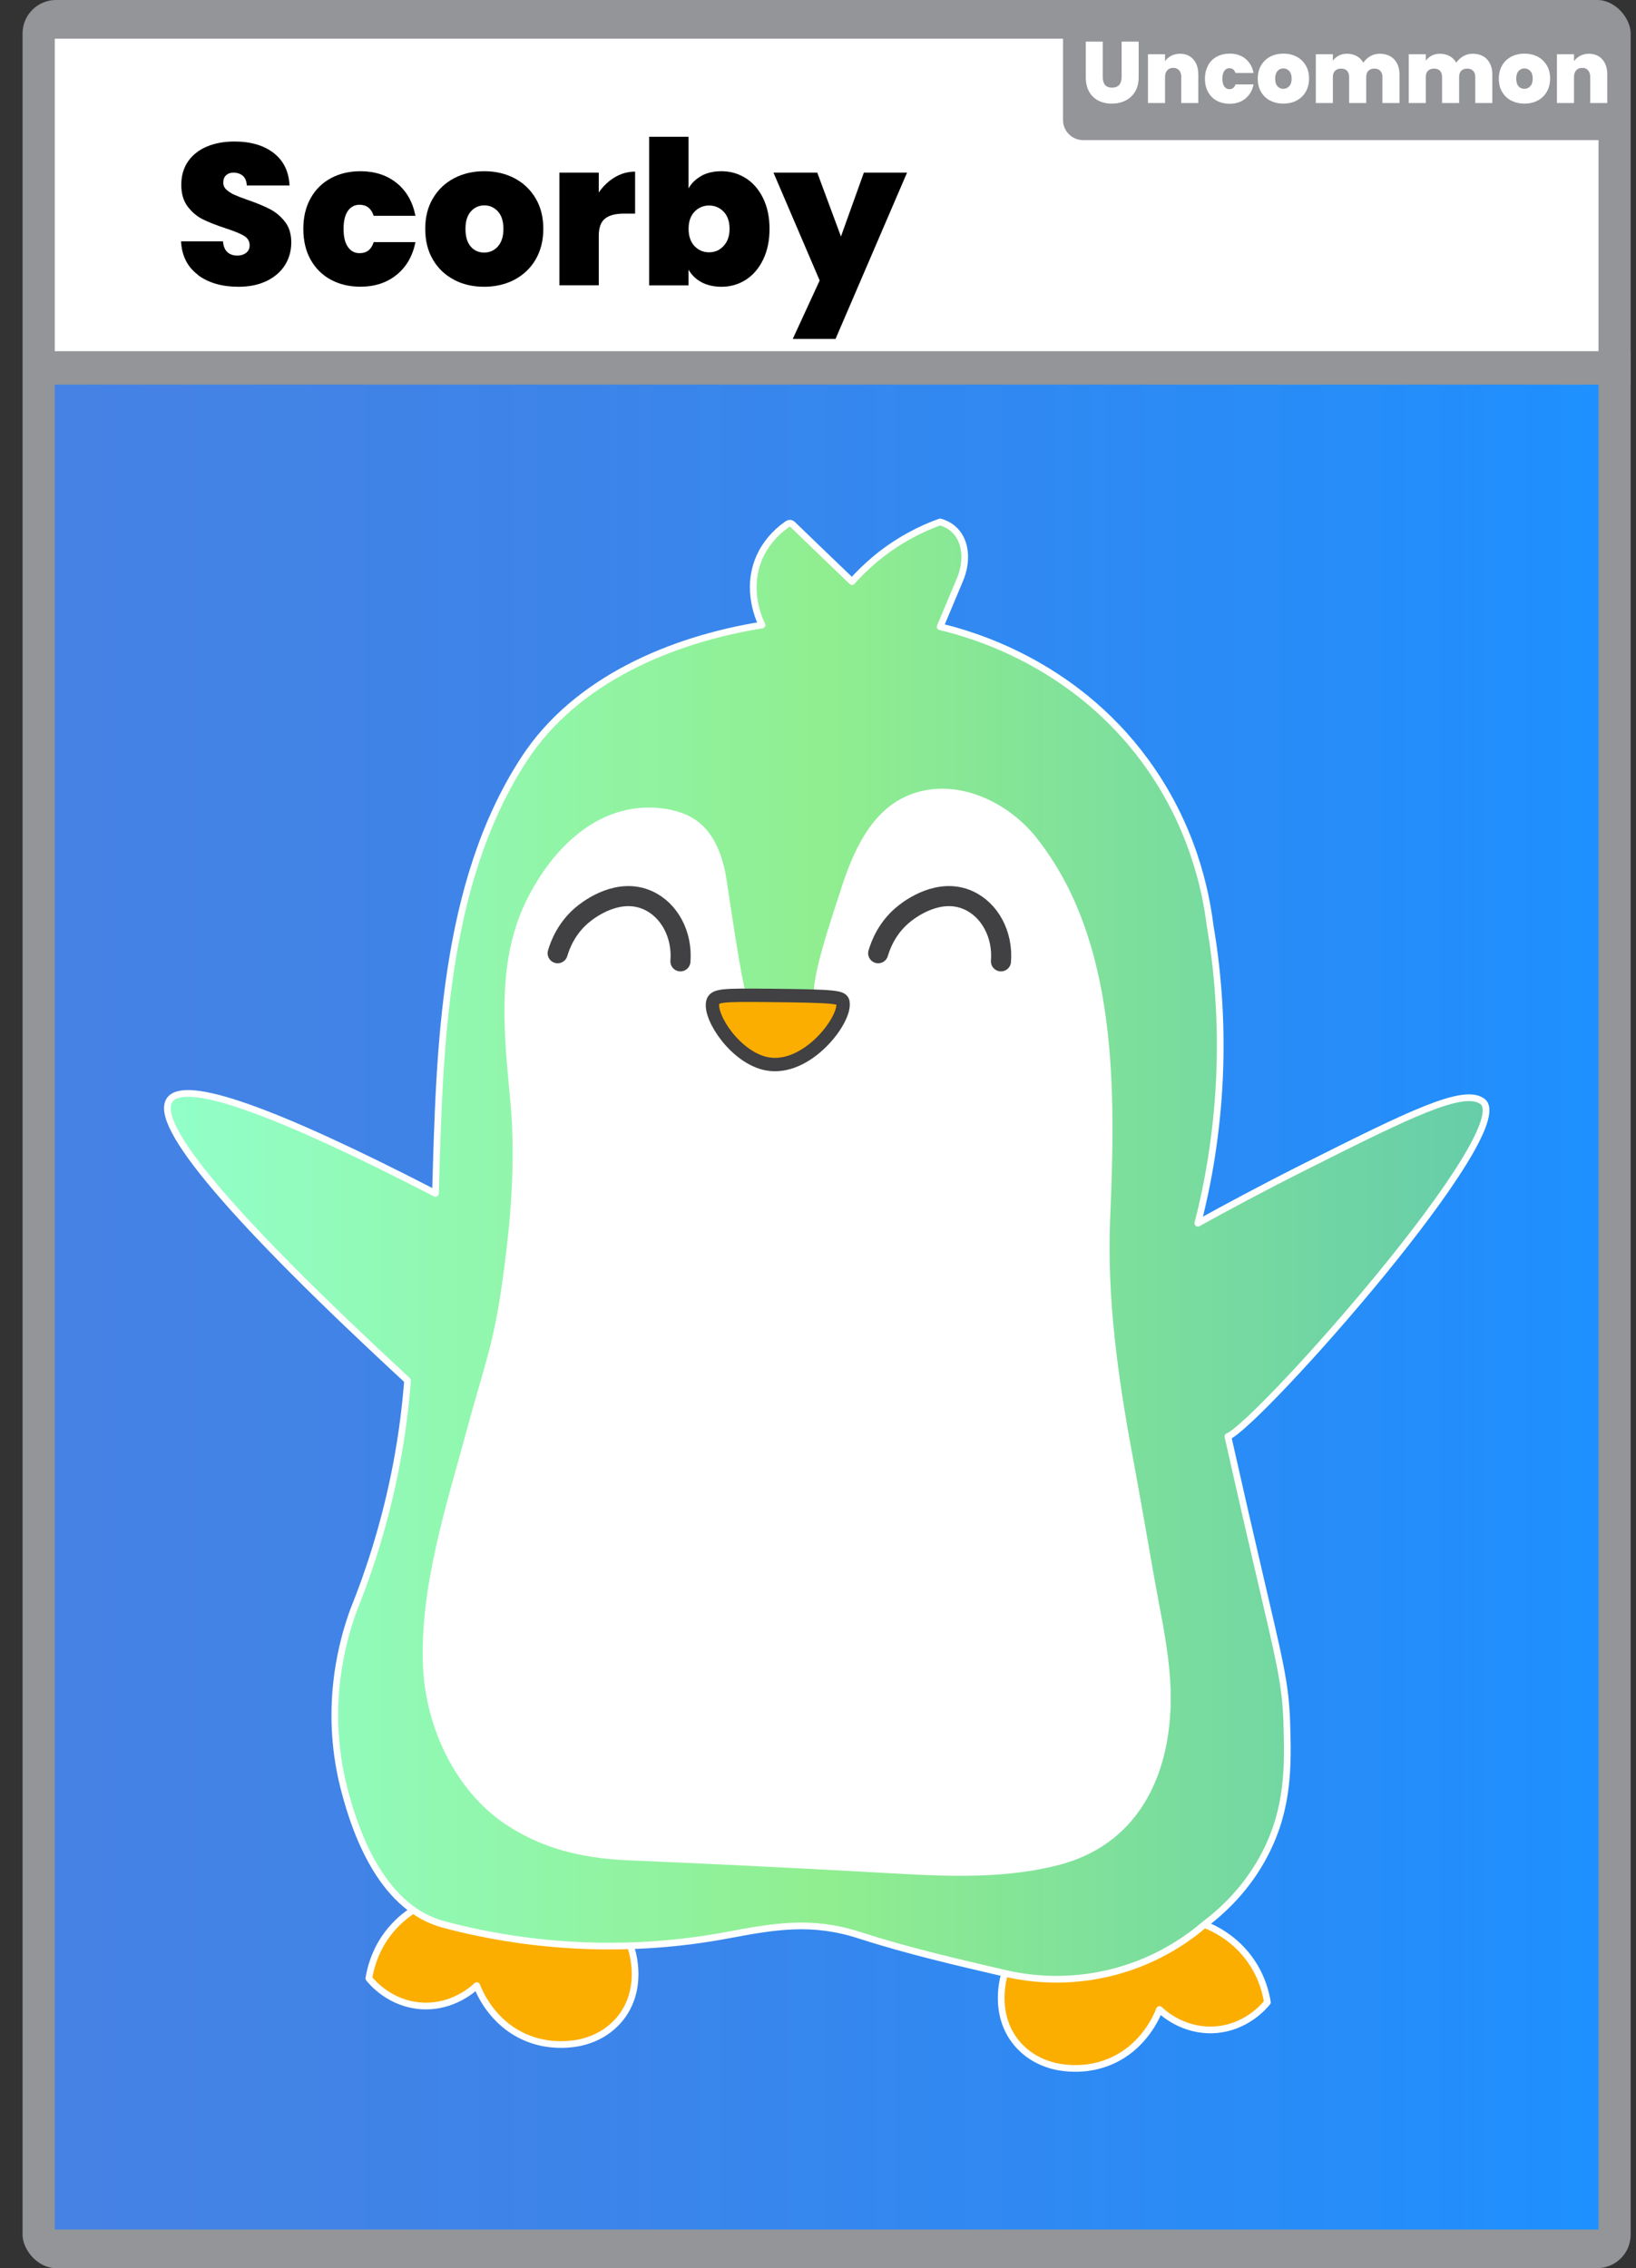 <?xml version="1.0" encoding="UTF-8"?>
<svg id="Outline" xmlns="http://www.w3.org/2000/svg" width="244.38" height="338.83" xmlns:xlink="http://www.w3.org/1999/xlink" viewBox="0 0 244.38 338.83">
  <rect x="0" y="0" width="244.38" height="338.83" fill="#333333" stroke="none"/>
  <defs>
    <style>
      .cls-1 {
        stroke-width: 2px;
      }

      .cls-1, .cls-2 {
        fill: #fbae00;
      }

      .cls-1, .cls-2, .cls-3, .cls-4 {
        stroke-linecap: round;
        stroke-linejoin: round;
      }

      .cls-1, .cls-4 {
        stroke: #414042;
      }

      .cls-5 {
        fill: #fff;
      }

      .cls-2, .cls-3 {
        stroke: #fff;
      }

      .cls-3 {
        fill: url(#linear-gradient-2);
      }

      .cls-6 {
        stroke: #939598;
        stroke-miterlimit: 10;
        stroke-width: 5px;
      }

      .cls-6, .cls-4 {
        fill: none;
      }

      .cls-7 {
        fill: #939598;
      }

      .cls-4 {
        stroke-width: 3px;
      }

      .cls-8 {
        fill: url(#linear-gradient);
      }
    </style>
    <linearGradient id="linear-gradient" x1="8.18" y1="194.01" x2="238.78" y2="194.01" gradientUnits="userSpaceOnUse">
      <stop offset="0" stop-color="#4682e4"/>
      <stop offset=".33" stop-color="#3d84e9"/>
      <stop offset=".85" stop-color="#268df9"/>
      <stop offset="1" stop-color="#1e90ff"/>
    </linearGradient>
    <linearGradient id="linear-gradient-2" x1="24.99" y1="186.82" x2="221.97" y2="186.82" gradientUnits="userSpaceOnUse">
      <stop offset="0" stop-color="#92ffc9"/>
      <stop offset=".5" stop-color="#90ee90"/>
      <stop offset="1" stop-color="#66cdaa"/>
    </linearGradient>
  </defs>
  <rect class="cls-7" x="3.37" width="240.21" height="338.83" rx="5" ry="5"/>
  <rect class="cls-8" x="8.18" y="54.96" width="230.6" height="278.1"/>
  <g>
    <path class="cls-2" d="M94.33,291.22c.11.31,1.93,6.01-1.81,10.46-2.73,3.25-6.55,3.61-7.32,3.67-1.34.14-3.94.22-6.79-1.03-4.91-2.17-6.79-6.67-7.19-7.7-.51.48-3.52,3.27-8.13,3.04-4.81-.25-7.57-3.59-7.99-4.12.22-1.37.77-3.66,2.35-6.01,2.41-3.58,5.71-5.08,7.05-5.6"/>
    <path class="cls-2" d="M150.09,294.79c-.11.31-1.93,6.01,1.81,10.46,2.73,3.25,6.55,3.61,7.32,3.67,1.34.14,3.94.22,6.79-1.03,4.91-2.17,6.79-6.67,7.19-7.7.51.48,3.52,3.27,8.13,3.04,4.81-.25,7.57-3.59,7.99-4.12-.22-1.37-.77-3.66-2.35-6.01-2.41-3.58-5.71-5.08-7.05-5.6"/>
    <path class="cls-3" d="M183.42,214.59c1.86,8.28,3.43,15.13,4.57,19.98,3.17,13.61,4.05,16.95,4.23,22.88.19,6.22.3,12.6-3.23,19.44-2.72,5.29-6.5,8.68-9.06,10.6-2.31,1.98-6.78,5.27-13.3,7.02-7.35,1.98-13.51.98-16.53.28-7.24-1.69-14.64-3.4-21.71-5.69s-12.57-1.36-19.62-.03c-14.04,2.65-28.68,2.1-42.49-1.58-8.68-2.31-12.89-12.37-14.94-20.51-3.12-12.4.06-22.6,1.48-26.46,2.42-6.01,4.78-13.3,6.39-21.74.85-4.47,1.37-8.68,1.67-12.55-26.28-24.29-38.12-38.27-35.53-41.92,2.26-3.19,15.49,1.47,39.7,13.97.61-21.51,1.1-46.23,13.23-64.87,7.7-11.84,22.01-17.86,35.55-20.04-.34-.68-2.51-5.2-.41-10.06.86-1.99,2.33-3.71,4.11-4.95.16-.11.33-.22.52-.2.17.02.31.15.44.27,2.91,2.83,5.85,5.63,8.78,8.45,1.86-2.09,4.65-4.68,8.53-6.82,1.64-.9,3.21-1.59,4.64-2.09,1.15.33,1.84.9,2.21,1.28,1.64,1.67,1.91,4.57.74,7.35-.98,2.35-1.97,4.69-2.95,7.03,4.53,1.07,19.81,5.29,30.63,20.05,7.09,9.66,9.04,19.44,9.68,24.5,1.04,6.11,1.82,13.89,1.41,22.88-.39,8.54-1.74,15.88-3.23,21.68,4.02-2.23,9.36-5.11,15.72-8.31,15.92-8,23.94-11.96,26.77-9.91,5.67,4.11-33.24,48-37.99,50.08Z"/>
    <path class="cls-5" d="M75.43,154.53c.16,3.38.5,6.75.81,10.04.85,9.19-.01,18.78-1.35,27.91-1.27,8.64-2.57,11.57-5.19,21.23-3.07,11.34-7.08,23.64-6.5,35.5.43,8.74,4.73,18.13,12.08,23.15,5.32,3.63,11.27,5.23,18.5,5.54,5.74.25,11.52.51,17.32.79,6.4.31,12.76.64,19.09.99,9.28.51,18.92,1.28,28.02-1.09,11.29-2.94,16.31-12.53,16.65-23.71.2-6.58-1.32-12.8-2.45-19.22-1.07-6.07-2.12-12.19-3.25-18.27-2.16-11.62-3.82-23.43-3.33-35.28.78-18.74,1.34-41.42-11.03-56.99-4.26-5.36-11.85-8.98-18.62-6.5-6.13,2.24-8.85,8.83-10.67,14.57-.55,1.72-5.32,15.5-3.5,15.75-2.26-.32-2.6.24-4.85-.08,0,0-5.27.28-5.41.28-.72,0-3.1-17.29-3.39-18.72-.58-2.84-1.68-5.74-3.94-7.55-1.61-1.3-3.68-1.92-5.74-2.14-9.32-.98-16.22,6.03-20.05,13.8-3.08,6.25-3.51,13.12-3.19,19.98Z"/>
    <path class="cls-4" d="M83.3,142.4c.34-1.15,1.33-3.94,4.05-6.02.72-.55,5.06-3.88,9.45-1.88,3.18,1.44,5.16,5.11,4.84,9.11"/>
    <path class="cls-4" d="M131.18,142.4c.34-1.15,1.33-3.94,4.05-6.02.72-.55,5.06-3.88,9.45-1.88,3.18,1.44,5.16,5.11,4.84,9.11"/>
    <path class="cls-1" d="M125.92,149.72c-.16-.77-.87-.92-11.02-1.02-7.05-.07-8.18-.02-8.43,1.02-.53,2.28,3.48,8.33,8.1,9.2,6,1.13,11.86-6.66,11.34-9.2Z"/>
  </g>
  <rect class="cls-5" x="8.18" y="5.78" width="230.6" height="49.18"/>
  <path class="cls-7" d="M158.79,5.17h81.22v15.76h-78.22c-1.66,0-3-1.34-3-3V5.17h0Z"/>
  <line class="cls-6" x1="5.96" y1="54.96" x2="243.59" y2="54.96"/>
  <g>
    <path d="M29.59,41.07c-1.58-1.17-2.43-2.84-2.55-5.02h6.27c.06.74.28,1.28.66,1.62.38.34.87.51,1.47.51.54,0,.98-.14,1.33-.41.35-.27.52-.65.52-1.12,0-.62-.29-1.1-.87-1.44-.58-.34-1.52-.72-2.82-1.14-1.38-.46-2.5-.9-3.35-1.33s-1.59-1.06-2.22-1.89c-.63-.83-.95-1.92-.95-3.25s.34-2.52,1.02-3.5c.68-.97,1.62-1.71,2.82-2.21,1.2-.5,2.56-.75,4.08-.75,2.46,0,4.43.58,5.9,1.73,1.47,1.15,2.25,2.77,2.35,4.84h-6.39c-.02-.64-.22-1.12-.58-1.44-.37-.32-.85-.48-1.43-.48-.44,0-.8.13-1.08.39-.28.26-.42.63-.42,1.11,0,.4.15.75.47,1.04.31.29.69.54,1.15.75.46.21,1.14.48,2.04.79,1.34.46,2.44.92,3.31,1.37.87.45,1.62,1.08,2.25,1.89s.94,1.84.94,3.08-.31,2.39-.94,3.39-1.54,1.79-2.73,2.37c-1.19.58-2.6.87-4.21.87-2.46,0-4.48-.58-6.06-1.75Z"/>
    <path d="M46.39,29.63c.72-1.3,1.73-2.3,3.02-3,1.29-.7,2.76-1.05,4.43-1.05,2.14,0,3.94.58,5.4,1.75,1.46,1.17,2.4,2.81,2.82,4.91h-6.24c-.36-1.1-1.06-1.65-2.1-1.65-.74,0-1.33.31-1.75.91-.43.61-.65,1.51-.65,2.69s.21,2.08.65,2.7c.43.62,1.01.93,1.75.93,1.06,0,1.76-.55,2.1-1.65h6.24c-.42,2.08-1.36,3.71-2.82,4.89-1.46,1.18-3.26,1.77-5.4,1.77-1.66,0-3.14-.35-4.43-1.05s-2.29-1.7-3.02-3c-.72-1.3-1.08-2.83-1.08-4.59s.36-3.26,1.08-4.56Z"/>
    <path d="M67.8,41.78c-1.33-.7-2.38-1.7-3.14-3-.76-1.3-1.14-2.83-1.14-4.59s.38-3.26,1.15-4.56c.77-1.3,1.82-2.3,3.15-3,1.33-.7,2.83-1.05,4.52-1.05s3.18.35,4.52,1.05c1.33.7,2.38,1.7,3.15,3,.77,1.3,1.15,2.82,1.15,4.56s-.39,3.27-1.15,4.58c-.77,1.31-1.83,2.31-3.17,3.02-1.34.7-2.85,1.05-4.53,1.05s-3.19-.35-4.51-1.05ZM74.37,36.81c.55-.61.83-1.48.83-2.62s-.28-2.01-.83-2.61c-.55-.6-1.23-.9-2.02-.9s-1.47.3-2.01.9c-.54.6-.81,1.47-.81,2.61s.26,2.04.78,2.64c.52.6,1.19.9,2.01.9s1.5-.3,2.06-.92Z"/>
    <path d="M91.84,26.48c.94-.56,1.95-.84,3.03-.84v6.27h-1.65c-1.28,0-2.23.25-2.85.75-.62.5-.93,1.37-.93,2.61v7.35h-5.88v-16.83h5.88v2.97c.66-.96,1.46-1.72,2.4-2.28Z"/>
    <path d="M104.8,26.25c.84-.45,1.83-.67,2.97-.67,1.34,0,2.55.35,3.65,1.05,1.09.7,1.95,1.7,2.58,3,.63,1.3.95,2.82.95,4.56s-.32,3.27-.95,4.58c-.63,1.31-1.49,2.31-2.58,3.02-1.09.7-2.31,1.05-3.65,1.05-1.14,0-2.13-.23-2.97-.67-.84-.45-1.49-1.08-1.95-1.88v2.34h-5.88v-22.2h5.88v7.71c.46-.8,1.11-1.42,1.95-1.88ZM108.09,31.62c-.59-.61-1.32-.92-2.17-.92s-1.59.31-2.18.93c-.59.62-.88,1.47-.88,2.55s.29,1.96.88,2.58c.59.62,1.31.93,2.18.93s1.58-.31,2.17-.95c.59-.63.89-1.48.89-2.56s-.3-1.95-.89-2.56Z"/>
    <path d="M135.49,25.79l-10.68,24.84h-6.39l4.02-8.73-6.9-16.11h6.54l3.54,9.54,3.42-9.54h6.45Z"/>
  </g>
  <g>
    <path class="cls-5" d="M164.73,6.23v5.32c0,.49.12.88.34,1.14.23.27.58.4,1.05.4s.82-.14,1.06-.41.36-.65.36-1.14v-5.32h2.55v5.32c0,.84-.18,1.56-.53,2.15s-.84,1.04-1.45,1.34c-.61.3-1.29.45-2.04.45s-1.41-.15-2-.45c-.58-.3-1.04-.74-1.38-1.33-.33-.59-.5-1.31-.5-2.16v-5.32h2.54Z"/>
    <path class="cls-5" d="M178.26,8.87c.49.56.74,1.32.74,2.27v4.25h-2.55v-3.91c0-.42-.11-.74-.32-.98-.22-.24-.51-.36-.87-.36-.38,0-.68.12-.9.36s-.33.57-.33.98v3.91h-2.55v-7.29h2.55v1.04c.23-.33.53-.6.91-.8.38-.2.82-.31,1.31-.31.84,0,1.51.28,2,.84Z"/>
    <path class="cls-5" d="M180.46,9.76c.31-.56.75-1,1.31-1.3.56-.3,1.2-.45,1.92-.45.93,0,1.71.25,2.34.76s1.04,1.22,1.22,2.13h-2.7c-.16-.48-.46-.71-.91-.71-.32,0-.57.13-.76.4s-.28.65-.28,1.16.09.9.28,1.17.44.4.76.4c.46,0,.76-.24.91-.71h2.7c-.18.9-.59,1.61-1.22,2.12-.63.51-1.41.77-2.34.77-.72,0-1.36-.15-1.92-.45-.56-.3-.99-.74-1.31-1.3-.31-.56-.47-1.23-.47-1.99s.16-1.41.47-1.98Z"/>
    <path class="cls-5" d="M189.73,15.03c-.58-.3-1.03-.74-1.36-1.3-.33-.56-.49-1.23-.49-1.99s.17-1.41.5-1.98c.33-.56.79-1,1.37-1.3.58-.3,1.23-.45,1.96-.45s1.38.15,1.96.45c.58.3,1.03.74,1.37,1.3s.5,1.22.5,1.98-.17,1.42-.5,1.98c-.33.57-.79,1-1.37,1.31-.58.3-1.24.45-1.96.45s-1.38-.15-1.96-.45ZM192.58,12.88c.24-.26.36-.64.36-1.14s-.12-.87-.36-1.13c-.24-.26-.53-.39-.88-.39s-.64.13-.87.39c-.23.26-.35.64-.35,1.13s.11.88.34,1.14c.22.26.52.39.87.39s.65-.13.89-.4Z"/>
    <path class="cls-5" d="M208.26,8.87c.52.55.79,1.31.79,2.27v4.25h-2.55v-3.91c0-.39-.11-.69-.33-.91-.22-.22-.51-.32-.88-.32s-.67.11-.88.32c-.22.22-.33.52-.33.91v3.91h-2.55v-3.91c0-.39-.11-.69-.32-.91-.21-.22-.5-.32-.88-.32s-.68.11-.9.32c-.22.22-.33.52-.33.91v3.91h-2.55v-7.29h2.55v.96c.23-.31.52-.56.88-.75.36-.19.77-.28,1.24-.28.54,0,1.02.12,1.44.35.42.23.75.56.99.99.26-.4.6-.72,1.03-.97.42-.25.89-.37,1.4-.37.92,0,1.64.28,2.17.83Z"/>
    <path class="cls-5" d="M222.13,8.87c.52.55.79,1.31.79,2.27v4.25h-2.55v-3.91c0-.39-.11-.69-.33-.91-.22-.22-.51-.32-.88-.32s-.67.11-.88.32c-.22.22-.32.52-.32.91v3.91h-2.55v-3.91c0-.39-.11-.69-.32-.91-.21-.22-.5-.32-.88-.32s-.68.11-.9.32c-.22.22-.33.52-.33.91v3.91h-2.55v-7.29h2.55v.96c.23-.31.52-.56.88-.75.36-.19.77-.28,1.24-.28.54,0,1.02.12,1.44.35.42.23.75.56,1,.99.26-.4.6-.72,1.03-.97.42-.25.89-.37,1.4-.37.92,0,1.64.28,2.16.83Z"/>
    <path class="cls-5" d="M225.74,15.03c-.58-.3-1.03-.74-1.36-1.3-.33-.56-.49-1.23-.49-1.99s.17-1.41.5-1.98c.33-.56.79-1,1.37-1.3.58-.3,1.23-.45,1.96-.45s1.38.15,1.96.45c.58.3,1.03.74,1.37,1.3s.5,1.22.5,1.98-.17,1.42-.5,1.98c-.33.57-.79,1-1.37,1.31-.58.3-1.24.45-1.96.45s-1.38-.15-1.96-.45ZM228.59,12.88c.24-.26.36-.64.36-1.14s-.12-.87-.36-1.13c-.24-.26-.53-.39-.88-.39s-.64.13-.87.39c-.23.26-.35.64-.35,1.13s.11.88.34,1.14c.22.26.52.39.87.39s.65-.13.89-.4Z"/>
    <path class="cls-5" d="M239.35,8.87c.49.56.74,1.32.74,2.27v4.25h-2.55v-3.91c0-.42-.11-.74-.32-.98-.22-.24-.51-.36-.87-.36-.38,0-.68.12-.9.36s-.33.57-.33.98v3.91h-2.55v-7.29h2.55v1.04c.23-.33.53-.6.91-.8.38-.2.82-.31,1.31-.31.84,0,1.51.28,2,.84Z"/>
  </g>
</svg>